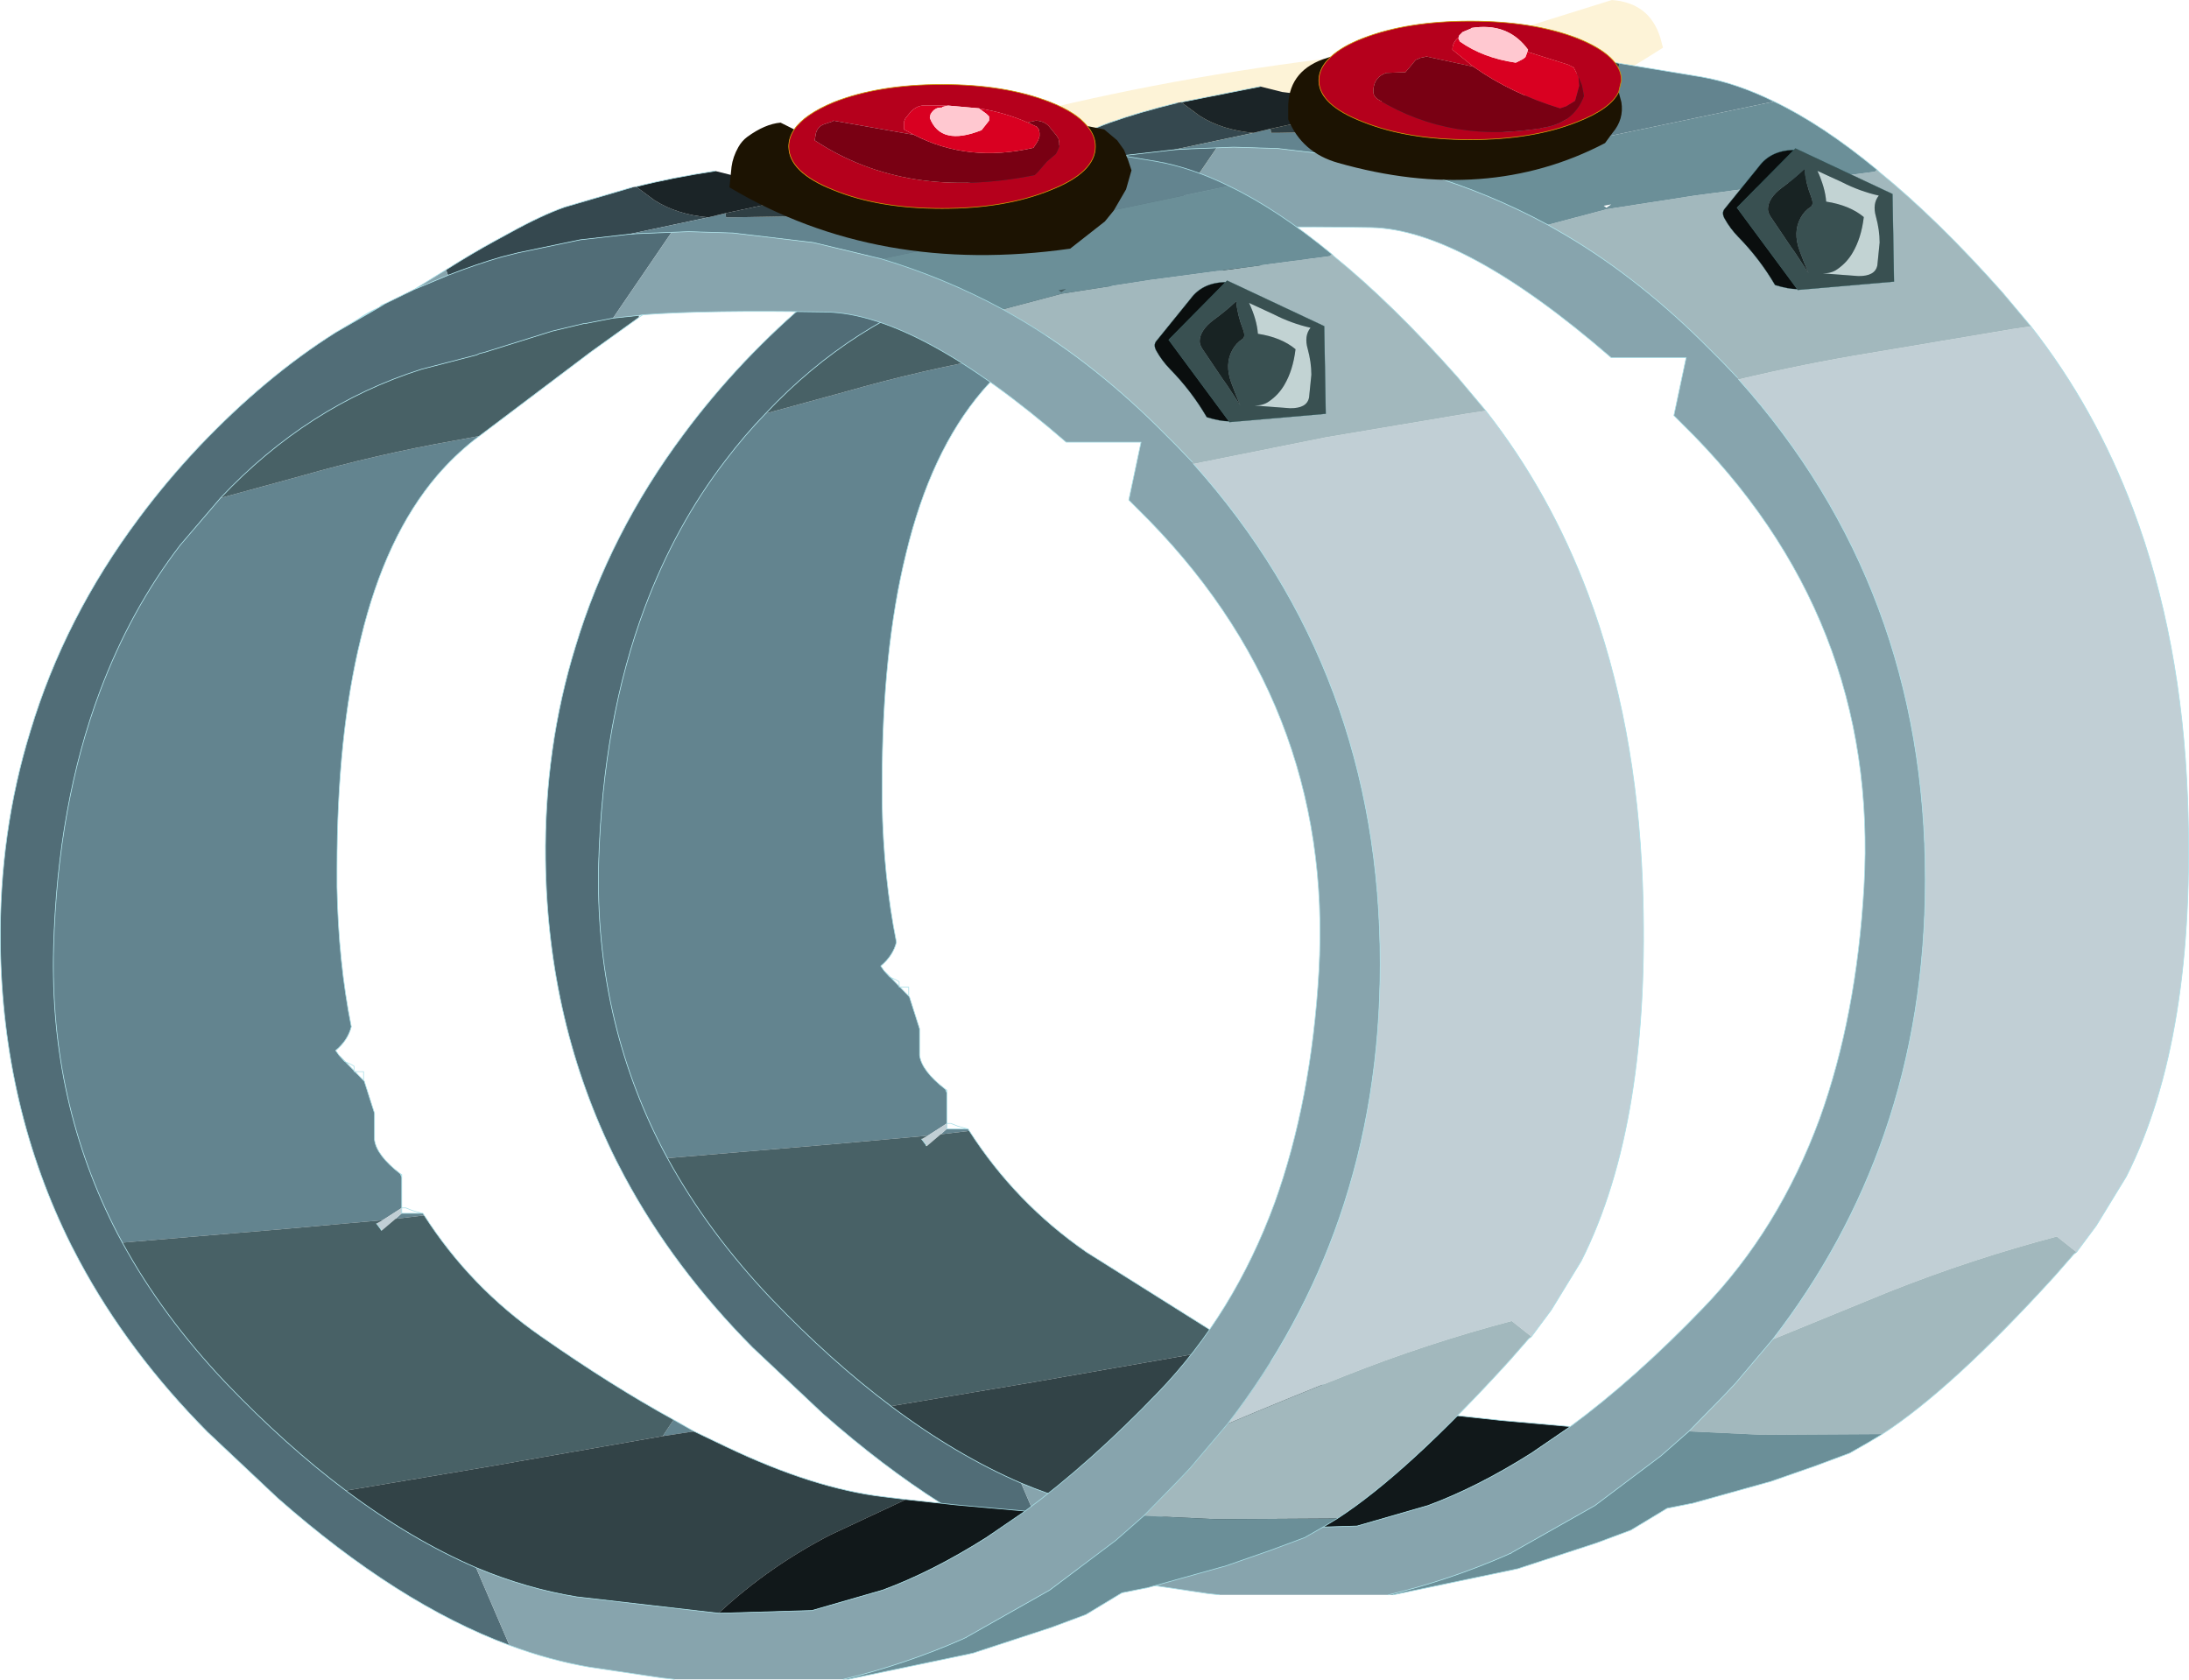 <svg viewBox="0 0 160.63 123.28" xmlns="http://www.w3.org/2000/svg" xmlns:xlink="http://www.w3.org/1999/xlink"><g transform="translate(-174.67 -139.25)"><use transform="translate(230.2 139.25)" width="66.5" height="18.8" xlink:href="#a"/><use transform="translate(214.7 143.6)" width="120.55" height="112.7" xlink:href="#b"/><use transform="matrix(.341 -.018 .102 .314 299.65 150.5)" width="37.25" height="32.55" xlink:href="#c"/><use transform="matrix(.331 -.018 .099 .304 259.8 158.75)" width="37.25" height="32.55" xlink:href="#c"/><use transform="translate(174.7 149.8)" width="120.55" height="112.7" xlink:href="#d"/><use transform="matrix(.341 -.018 .102 .314 257.95 160.2)" width="37.25" height="32.55" xlink:href="#c"/><use transform="translate(228.2 140.8)" width="65.5" height="17.15" xlink:href="#e"/></g><defs><g id="f"><path d="M78.8.3q-.35 2.5-3.4 3.95l-2.45.85-2.7.25h-2.7l-3.1-.05H59.1l-.3-1.4 1.6-.35-.05-.35 2.55-.25.2.05 4.1.25h.35q5.55-.1 9.6-3.25l1.65.3M51.95 5.4l-5.9 1.25-3.5.4L38 8l-1.2.3-3.95 1.35-.15-.4q1.9-1.2 3.55-2.1l1.1-.6q2.35-1.3 4.05-1.9 2.1-.75 4.95-1.45l.3-.05 1.35 1q1.65 1.05 3.95 1.25" fill="#35484f" fill-rule="evenodd"/><path d="m34.9 104.5 2.45 5.7q-8.2-3.05-17-10.8l-5.15-4.85Q9.4 88.7 5.8 82l-.6-1.15Q.15 70.75 0 58.75q-.1-8.2 2.2-15.65 2.5-8.3 7.95-15.6 2-2.7 4.45-5.3 4.85-5.1 10-8.35L27.8 12l.4-.25 2.15-1.05 2.5-1.05L36.8 8.3 38 8l4.55-.95 3.5-.4.65-.05 2.55-.1-4.3 6.3-2.05.4h-.1l-2.3.55q-2.45.65-4.95 1.55l-.4.1-.2.1-4.05 1.05Q22.55 19.2 16.15 26q-1.55 1.6-2.95 3.45Q9.55 34.2 7.3 40.2 4.2 48.45 3.9 59q-.3 11.35 4.7 21l.35.65q2.95 5.4 7.6 10.3 4.4 4.6 8.8 7.9 4.8 3.6 9.55 5.65" fill="#516d77" fill-rule="evenodd"/><path d="m78.8.3 6.05 1q2.55.45 5.3 1.8l-25.5 5.35q-2.45-.75-5-1.2l-5.9-.7-3.25-.1-1.25.05-2.55.1-.65.05 5.9-1.25 1.25-.3.05.3h.5l5.35-.1h5.35l3.1.05h2.7l2.7-.25 2.45-.85Q78.45 2.8 78.8.3M16.15 26 22 24.4q5.6-1.6 11.25-2.6l1.9-.35-.4.3q-1.45 1.15-2.7 2.6-3.8 4.45-5.6 11.95-1.75 7.1-1.75 16.9v1.35q.1 5.5 1.05 10.25-.25 1-1.15 1.75l.25.35 1.8 1.85.05.05.75 2.35v1.95q.15 1.15 1.9 2.5l.1.25v2.25l-1.4.9-7.25.65-11.85 1L8.6 80q-5-9.65-4.7-21 .3-10.55 3.4-18.8 2.25-6 5.9-10.75 1.4-1.85 2.95-3.45m14.8 52.5H31l.1.15-2.1.25.45-.4h1.5M49.4 93.65l1.5.85-2.3.35.8-1.2" fill="#63848f" fill-rule="evenodd"/><path d="m58.8 3.9.3 1.4-5.35.1h-.5l-.05-.3 5.6-1.2" fill="#2f3f44" fill-rule="evenodd"/><path d="m60.4 3.55-1.6.35-5.6 1.2-1.25.3q-2.3-.2-3.95-1.25l-1.35-1L52.45 2l1.6.4 6.25.8.1.35" fill="#1b2427" fill-rule="evenodd"/><path d="m73.55 12.15.7.4q5.45 3.1 10.55 8.1l1.55 1.55 1.1 1.15.1.15q13.7 15.3 13.7 36.7 0 9.95-3 18.65-2.8 8.1-8.2 15.1L87.3 97.2l-.95 1-2.45 2.5-2.05 1.8-4.85 3.65-6.1 3.45-.05.05h-.05l-.2.1q-4.2 1.85-8.75 2.95h-12.4l-.9-.1-5.35-.8q-2.9-.5-5.85-1.6l-2.45-5.7q3.7 1.55 7.4 2.15l10.4 1.2 6.85-.2 5.2-1.5q3.65-1.35 7.6-3.85l2.85-1.95q4.75-3.5 9.75-8.7 5.55-5.75 8.55-13.9 2.7-7.5 3.25-17 1.15-19.8-13.35-34l-.6-.6.9-4.25h-5.5q-10.85-9.4-17.6-9.55-8.7-.15-13.45.2l-.3.05-1.9.2 4.3-6.3 1.25-.05 3.25.1 5.9.7q2.55.45 5 1.2 4.65 1.4 8.9 3.7M32.7 9.25l.15.4-2.5 1.05q1.2-.75 2.35-1.45" fill="#87a4ad" fill-rule="evenodd"/><path d="M87.55 23.5q4.8-1.15 9.7-1.95l10.4-1.75 1.35-.2q4.7 6 7.5 13.45 3.55 9.45 4 21.25.65 17.5-4.5 27.7l-2.2 3.6-1.45 1.95-1.45-1.15q-6.25 1.65-12.3 4.05l-8.55 3.5q5.4-7 8.2-15.1 3-8.7 3-18.65 0-21.4-13.7-36.7M28.05 79l1.4-.9v.4l-.45.4-1 .85-.1-.1-.3-.4q.25-.15.45-.25" fill="#c1cfd5" fill-rule="evenodd"/><path d="m60.35 3.2.05.35-.1-.35h.05" fill="#f1df01" fill-rule="evenodd"/><path d="M28 79.75h-.05l-.05-.1.1.1" fill="#fff3b5" fill-rule="evenodd"/><path d="m109 19.6-1.35.2-10.4 1.75q-4.9.8-9.7 1.95l-.1-.15-1.1-1.15-1.55-1.55q-5.1-5-10.55-8.1l-.7-.4L77.9 11l6.45-1 13.2-1.75.15-.15.15.15q4.3 3.5 9.05 8.85l2.1 2.5M90.05 93.95l8.55-3.5q6.05-2.4 12.3-4.05l1.45 1.15-.2.15-1.4 1.6q-7.55 8.3-12.65 11.6l-8.85.05-5.35-.25 2.45-2.5.95-1 2.75-3.25" fill="#a2b8bd" fill-rule="evenodd"/><path d="m97.7 8.1-.15.15L84.35 10l-6.45 1-4.35 1.15q-4.25-2.3-8.9-3.7l25.5-5.35q3.55 1.7 7.55 5M61.85 112.7q4.55-1.1 8.75-2.95l.2-.1h.05l.05-.05 6.1-3.45 4.85-3.65 2.05-1.8 5.35.25 8.85-.05-1 .6-1.4.8-2.55.95-3.3 1.15-.2.05L84.1 106h-.05l-1.75.35-2.65 1.6-2.55.95-5.8 1.9h-.05l-.2.05-8.85 1.85h-.35M78.2 10.65l-.55.1.2.15.35-.25" fill="#6b8f98" fill-rule="evenodd"/><path d="M46.85 12.75q-1 .6-3.55 2.55l-8.15 6.15-1.9.35q-5.65 1-11.25 2.6L16.15 26q6.4-6.8 14.75-9.45l4.05-1.05.2-.1.4-.1q2.5-.9 4.95-1.55l2.3-.55h.1l2.05-.4 1.9-.2v.15M31.1 78.65q3.4 5.3 8.6 8.9l9.7 6.1-.8 1.2-12.85 2.25-10.4 1.75q-4.4-3.3-8.8-7.9-4.65-4.9-7.6-10.3l11.85-1 7.25-.65q-.2.1-.45.25l.3.4.05.1H28l1-.85 2.1-.25" fill="#486166" fill-rule="evenodd"/><path d="m52.7 107.85-10.4-1.2q-3.7-.6-7.4-2.15-4.75-2.05-9.55-5.65l10.4-1.75 12.85-2.25 2.3-.35 2.4 1.15q6.4 3.05 11.5 3.65l1.65.2-5.55 2.6q-4.55 2.35-8.2 5.75" fill="#324347" fill-rule="evenodd"/><path d="m75.2 100.35-2.85 1.95q-3.95 2.5-7.6 3.85l-5.2 1.5-6.85.2q3.65-3.4 8.2-5.75l5.55-2.6 3.7.4 5.05.45" fill="#11181a" fill-rule="evenodd"/><path d="m109 19.6-2.1-2.5q-4.75-5.35-9.05-8.85l-.15-.15m-24.15 4.05.7.4q5.45 3.1 10.55 8.1l1.55 1.55 1.1 1.15m.1.15q13.7 15.3 13.7 36.7 0 9.95-3 18.65-2.8 8.1-8.2 15.1m22.3-6.4 1.45-1.95L116 82q5.15-10.2 4.5-27.7-.45-11.8-4-21.25-2.8-7.45-7.5-13.45M78.8.3l6.05 1q2.55.45 5.3 1.8 3.55 1.7 7.55 5m-50.85 4.5.3-.05q4.75-.35 13.45-.2 6.75.15 17.6 9.55h5.5l-.9 4.25.6.6q14.5 14.2 13.35 34-.55 9.5-3.25 17-3 8.15-8.55 13.9-5 5.2-9.75 8.7l-2.85 1.95q-3.95 2.5-7.6 3.85l-5.2 1.5-6.85.2-10.4-1.2q-3.7-.6-7.4-2.15m2.45 5.7q2.95 1.1 5.85 1.6l5.35.8.9.1m12.4 0q4.55-1.1 8.75-2.95l.2-.1h.05l.05-.05 6.1-3.45 4.85-3.65 2.05-1.8 2.45-2.5.95-1 2.75-3.25m22.3-6.4-.2.15-1.4 1.6q-7.55 8.3-12.65 11.6l-1 .6-1.4.8-2.55.95-3.3 1.15-.2.05L84.1 106h-.05l-1.75.35-2.65 1.6-2.55.95-5.8 1.9h-.05l-.2.05-8.85 1.85M78.8.3 77.15 0m-31.1 6.65.65-.05 2.55-.1 1.25-.05 3.25.1 5.9.7q2.55.45 5 1.2 4.65 1.4 8.9 3.7M46.35 3.2q-2.85.7-4.95 1.45-1.7.6-4.05 1.9l-1.1.6q-1.65.9-3.55 2.1m.15.4L36.8 8.3 38 8l4.55-.95 3.5-.4m.6-3.5L52.45 2m-17.3 19.45 8.15-6.15q2.55-1.95 3.55-2.55l.3-.2m-.3.05-1.9.2-2.05.4h-.1l-2.3.55q-2.45.65-4.95 1.55l-.4.1-.2.1-4.05 1.05Q22.55 19.2 16.15 26q-1.55 1.6-2.95 3.45Q9.55 34.2 7.3 40.2 4.2 48.45 3.9 59q-.3 11.35 4.7 21l.35.65q2.95 5.4 7.6 10.3 4.4 4.6 8.8 7.9 4.8 3.6 9.55 5.65m.25-83.05-.4.3q-1.45 1.15-2.7 2.6-3.8 4.45-5.6 11.95-1.75 7.1-1.75 16.9v1.35q.1 5.5 1.05 10.25-.25 1-1.15 1.75l.25.35.4.45.45.2.25.15v.4h.7v.65l.05.05.75 2.35v1.95q.15 1.15 1.9 2.5l.1.05v2.45h.3l.5.2.7.2H31l.1.15q3.4 5.3 8.6 8.9l9.7 6.1 1.5.85 2.4 1.15q6.4 3.05 11.5 3.65l1.65.2 3.7.4 5.05.45m-50.6-86.5 1.6-.95q.7-.5 1.6-.9l.15-.15.25-.1 2.15-1.05q1.2-.75 2.35-1.45m-4.5 2.5-.4.25-3.2 1.85q-5.15 3.25-10 8.35-2.45 2.6-4.45 5.3Q4.7 34.8 2.2 43.1-.1 50.55 0 58.75q.15 12 5.2 22.1L5.8 82q3.6 6.7 9.4 12.55l5.15 4.85q8.8 7.75 17 10.8m-7-99.5 2.5-1.05m-3.4 68.45v.4h1.5m-4.3-9.75-1.8-1.85m4.6 8.95-.1-.25m-1.4 4.15-.05-.1-.3-.4" fill="none" stroke="#a9dfe7" stroke-linecap="round" stroke-linejoin="round" stroke-width=".05"/></g><g id="g"><path d="M34.25 11.85q-1.95 1.8-2.05 4.8-.15 3.15-1 6l-2.05 5.2q-1.2 2.5-4.75 2.25l-7.35-1.05q1.85.1 3.3-.75 2.5-1.4 4.4-3.6 2.85-3.25 4.85-8.1-2.2-2.9-6.9-4 .75-3.25.25-7.2l4.4 2.9q3.2 2.35 6.9 3.55" fill="#c2d3d3" fill-rule="evenodd"/><path d="M34.25 11.85q-3.7-1.2-6.9-3.55l-4.4-2.9q.5 3.95-.25 7.2 4.7 1.1 6.9 4-2 4.85-4.85 8.1-1.9 2.2-4.4 3.6-1.45.85-3.3.75l7.35 1.05q3.55.25 4.75-2.25l2.05-5.2q.85-2.85 1-6 .1-3 2.05-4.8M19.4.35l.45-.35 17.4 11.65-5.7 20.15-20.95.75-.05-.2L3.4 12.9 19.4.35m-9.5 15 2.25 7.25.45 1.3 1.45 4.9q-.25-2.5-.35-5.3-.15-4.3 2.45-7.45 1.3-1.6 2.95-2.45.85-.5.75-2.3-.2-3.3.5-6.45Q17.6 6.9 14.4 8.8q-3.75 2.25-4.55 4.85-.2.8.05 1.7" fill="#395051" fill-rule="evenodd"/><path d="M10.55 32.35q-1.85-.1-4.4-1.2Q4.7 24.9 1.65 19.6q-1.1-1.95-1.6-4.3-.3-1.4.65-2.25l10.15-9.3Q14.5.15 19.4.35L3.4 12.9l7.15 19.45" fill="#0a0e0e" fill-rule="evenodd"/><path d="M9.9 15.35q-.25-.9-.05-1.7.8-2.6 4.55-4.85 3.2-1.9 5.95-3.95-.7 3.15-.5 6.45.1 1.8-.75 2.3-1.65.85-2.95 2.45-2.6 3.15-2.45 7.45.1 2.8.35 5.3l-1.45-4.9-.45-1.3-2.25-7.25" fill="#182323" fill-rule="evenodd"/><path d="M10.55 32.35q-1.85-.1-4.4-1.2Q4.7 24.9 1.65 19.6q-1.1-1.95-1.6-4.3-.3-1.4.65-2.25l10.15-9.3Q14.5.15 19.4.35l.45-.35 17.4 11.65-5.7 20.15-20.95.75-.05-.2L3.4 12.9 19.4.35" fill="none" stroke="#1b5658" stroke-linecap="round" stroke-linejoin="round" stroke-width=".05"/></g><g id="d"><path d="M253.5 150.1q-.35 2.5-3.4 3.95l-2.45.85-2.7.25h-2.7l-3.1-.05h-5.35l-.3-1.4 1.6-.35-.05-.35 2.55-.25.2.05 4.1.25h.35q5.55-.1 9.6-3.25l1.65.3m-26.85 5.1-5.9 1.25-3.5.4-4.55.95-1.2.3q-1.9.55-3.95 1.35l-.15-.4q1.9-1.2 3.55-2.1l1.1-.6q2.35-1.3 4.05-1.9l4.95-1.45.3-.05 1.35 1q1.65 1.05 3.95 1.25" fill="#35484f" fill-rule="evenodd" transform="translate(-174.7 -149.8)"/><path d="m209.6 254.3 2.45 5.7q-8.2-3.05-17-10.8l-5.15-4.85q-5.8-5.85-9.4-12.55l-.6-1.15q-5.05-10.1-5.2-22.1-.1-8.2 2.2-15.65 2.5-8.3 7.95-15.6 2-2.7 4.45-5.3 4.85-5.1 10-8.35l3.2-1.85.4-.25 2.15-1.05 2.5-1.05q2.05-.8 3.95-1.35l1.2-.3 4.55-.95 3.5-.4.65-.05 2.55-.1-4.3 6.3-2.05.4h-.1l-2.3.55-4.95 1.55-.4.1-.2.1-4.05 1.05q-8.35 2.65-14.75 9.45l-2.95 3.45Q184.25 184 182 190q-3.1 8.25-3.4 18.8-.3 11.35 4.7 21l.35.65q2.95 5.4 7.6 10.3 4.4 4.6 8.8 7.9 4.8 3.6 9.55 5.65" fill="#516d77" fill-rule="evenodd" transform="translate(-174.7 -149.8)"/><path d="m253.5 150.1 6.05 1q2.55.45 5.3 1.8l-25.5 5.35-5-1.2-5.9-.7-3.25-.1-1.25.05-2.55.1-.65.05 5.9-1.25 1.25-.3.05.3h.5l5.35-.1h5.35l3.1.05h2.7l2.7-.25 2.45-.85q3.05-1.45 3.4-3.95m-62.65 25.7 5.85-1.6q5.6-1.6 11.25-2.6l1.9-.35-.4.3q-1.45 1.15-2.7 2.6-3.8 4.45-5.6 11.95-1.75 7.1-1.75 16.9v1.35q.1 5.5 1.05 10.25-.25 1-1.15 1.75l.25.35 1.8 1.85.05.05.75 2.35v1.95q.15 1.15 1.9 2.5l.1.25v2.25l-1.4.9-7.25.65-11.85 1-.35-.65q-5-9.65-4.7-21 .3-10.55 3.4-18.8 2.25-6 5.9-10.75l2.95-3.45m14.8 52.5h.05l.1.15-2.1.25.45-.4h1.5m18.45 15.15 1.5.85-2.3.35.8-1.2" fill="#63848f" fill-rule="evenodd" transform="translate(-174.7 -149.8)"/><path d="m233.5 153.7.3 1.4-5.35.1h-.5l-.05-.3 5.6-1.2" fill="#2f3f44" fill-rule="evenodd" transform="translate(-174.7 -149.8)"/><path d="m235.1 153.35-1.6.35-5.6 1.2-1.25.3q-2.3-.2-3.95-1.25l-1.35-1q2.55-.65 5.8-1.15l1.6.4 6.25.8.1.35" fill="#1b2427" fill-rule="evenodd" transform="translate(-174.7 -149.8)"/><path d="m248.25 161.95.7.4q5.45 3.1 10.55 8.1l1.55 1.55 1.1 1.15.1.15q13.7 15.3 13.7 36.7 0 9.95-3 18.65-2.8 8.1-8.2 15.1L262 247l-.95 1-2.45 2.5-2.05 1.8-4.85 3.65-6.1 3.45-.05.05h-.05l-.2.1q-4.2 1.85-8.75 2.95h-12.4l-.9-.1-5.35-.8q-2.9-.5-5.85-1.6l-2.45-5.7q3.7 1.55 7.4 2.15l10.4 1.2 6.85-.2 5.2-1.5q3.65-1.35 7.6-3.85l2.85-1.95q4.75-3.5 9.75-8.7 5.55-5.75 8.55-13.9 2.7-7.5 3.25-17 1.15-19.8-13.35-34l-.6-.6.9-4.25h-5.5q-10.85-9.4-17.6-9.55-8.7-.15-13.45.2l-.3.05-1.9.2 4.3-6.3 1.25-.05 3.25.1 5.9.7 5 1.2q4.65 1.4 8.9 3.7m-40.85-2.9.15.4-2.5 1.05 2.35-1.45" fill="#87a4ad" fill-rule="evenodd" transform="translate(-174.7 -149.8)"/><path d="m262.25 173.3 9.7-1.95 10.4-1.75 1.35-.2q4.7 6 7.5 13.45 3.55 9.45 4 21.25.65 17.5-4.5 27.7l-2.2 3.6-1.45 1.95-1.45-1.15q-6.25 1.65-12.3 4.05-4.3 1.7-8.55 3.5 5.4-7 8.2-15.1 3-8.7 3-18.65 0-21.4-13.7-36.7m-59.5 55.5 1.4-.9v.4l-.45.4-1 .85-.1-.1-.3-.4.45-.25" fill="#c1cfd5" fill-rule="evenodd" transform="translate(-174.7 -149.8)"/><path d="m235.05 153 .05.35-.1-.35h.05" fill="#f1df01" fill-rule="evenodd" transform="translate(-174.7 -149.8)"/><path d="M202.7 229.55h-.05l-.05-.1.1.1" fill="#fff3b5" fill-rule="evenodd" transform="translate(-174.7 -149.8)"/><path d="m283.7 169.4-1.35.2-10.4 1.75-9.7 1.95-.1-.15-1.1-1.15-1.55-1.55q-5.1-5-10.55-8.1l-.7-.4 4.35-1.15 6.45-1 13.2-1.75.15-.15.15.15q4.3 3.5 9.05 8.85l2.1 2.5m-18.95 74.35q4.25-1.8 8.55-3.5 6.05-2.4 12.3-4.05l1.45 1.15-.2.15-1.4 1.6q-7.55 8.3-12.65 11.6l-8.85.05-5.35-.25 2.45-2.5.95-1 2.75-3.25" fill="#a2b8bd" fill-rule="evenodd" transform="translate(-174.7 -149.8)"/><path d="m272.4 157.9-.15.15-13.2 1.75-6.45 1-4.35 1.15q-4.25-2.3-8.9-3.7l25.5-5.35q3.55 1.7 7.55 5m-35.85 104.6q4.55-1.1 8.75-2.95l.2-.1h.05l.05-.05 6.1-3.45 4.85-3.65 2.05-1.8 5.35.25 8.85-.05-1 .6-1.4.8-2.55.95-3.3 1.15-.2.05-5.55 1.55h-.05l-1.75.35-2.65 1.6-2.55.95-5.8 1.9h-.05l-.2.05-8.85 1.85h-.35m16.35-102.05-.55.1.2.15.35-.25" fill="#6b8f98" fill-rule="evenodd" transform="translate(-174.7 -149.8)"/><path d="M221.55 162.55 218 165.1l-8.15 6.15-1.9.35q-5.65 1-11.25 2.6l-5.85 1.6q6.4-6.8 14.75-9.45l4.05-1.05.2-.1.4-.1 4.95-1.55 2.3-.55h.1l2.05-.4 1.9-.2v.15m-15.75 65.9q3.4 5.3 8.6 8.9 5.15 3.6 9.7 6.1l-.8 1.2-12.85 2.25-10.4 1.75q-4.4-3.3-8.8-7.9-4.65-4.9-7.6-10.3l11.85-1 7.25-.65-.45.25.3.4.05.1h.05l1-.85 2.1-.25" fill="#486166" fill-rule="evenodd" transform="translate(-174.7 -149.8)"/><path d="m227.4 257.65-10.4-1.2q-3.7-.6-7.4-2.15-4.75-2.05-9.55-5.65l10.4-1.75 12.85-2.25 2.3-.35 2.4 1.15q6.4 3.05 11.5 3.65l1.65.2-5.55 2.6q-4.55 2.35-8.2 5.75" fill="#324347" fill-rule="evenodd" transform="translate(-174.7 -149.8)"/><path d="m249.9 250.15-2.85 1.95q-3.95 2.5-7.6 3.85l-5.2 1.5-6.85.2q3.65-3.4 8.2-5.75l5.55-2.6 3.7.4 5.05.45" fill="#11181a" fill-rule="evenodd" transform="translate(-174.7 -149.8)"/><path d="m109 19.6-2.1-2.5q-4.75-5.35-9.05-8.85l-.15-.15m-24.15 4.05.7.4q5.45 3.1 10.55 8.1l1.55 1.55 1.1 1.15m.1.15q13.7 15.3 13.7 36.7 0 9.95-3 18.65-2.8 8.1-8.2 15.1m22.3-6.4 1.45-1.95L116 82q5.15-10.2 4.5-27.7-.45-11.8-4-21.25-2.8-7.45-7.5-13.45M78.8.3l6.05 1q2.55.45 5.3 1.8 3.55 1.7 7.55 5m-50.85 4.5.3-.05q4.75-.35 13.45-.2 6.75.15 17.6 9.55h5.5l-.9 4.25.6.6q14.5 14.2 13.35 34-.55 9.5-3.25 17-3 8.15-8.55 13.9-5 5.2-9.75 8.7l-2.85 1.95q-3.95 2.5-7.6 3.85l-5.2 1.5-6.85.2-10.4-1.2q-3.7-.6-7.4-2.15m2.45 5.7q2.95 1.1 5.85 1.6l5.35.8.9.1m12.4 0q4.55-1.1 8.75-2.95l.2-.1h.05l.05-.05 6.1-3.45 4.85-3.65 2.05-1.8 2.45-2.5.95-1 2.75-3.25m22.3-6.4-.2.15-1.4 1.6q-7.55 8.3-12.65 11.6l-1 .6-1.4.8-2.55.95-3.3 1.15-.2.05L84.1 106h-.05l-1.75.35-2.65 1.6-2.55.95-5.8 1.9h-.05l-.2.05-8.85 1.85M78.8.3 77.15 0m-31.1 6.65.65-.05 2.55-.1 1.25-.05 3.25.1 5.9.7 5 1.2q4.65 1.4 8.9 3.7M46.35 3.2 41.4 4.65q-1.7.6-4.05 1.9l-1.1.6q-1.65.9-3.55 2.1m.15.4q2.05-.8 3.95-1.35L38 8l4.55-.95 3.5-.4m.6-3.5Q49.2 2.5 52.45 2m-17.3 19.45 8.15-6.15 3.55-2.55.3-.2m-.3.05-1.9.2-2.05.4h-.1l-2.3.55-4.95 1.55-.4.1-.2.1-4.05 1.05Q22.55 19.2 16.15 26l-2.95 3.45Q9.55 34.2 7.3 40.2 4.2 48.45 3.9 59q-.3 11.35 4.7 21l.35.65q2.95 5.4 7.6 10.3 4.4 4.6 8.8 7.9 4.8 3.6 9.55 5.65m.25-83.05-.4.3q-1.45 1.15-2.7 2.6-3.8 4.45-5.6 11.95-1.75 7.1-1.75 16.9v1.35q.1 5.5 1.05 10.25-.25 1-1.15 1.75l.25.35.4.45.45.2.25.15v.4h.7v.65l.05.05.75 2.35v1.95q.15 1.15 1.9 2.5l.1.05v2.45h.3l.5.2.7.2H31l.1.15q3.4 5.3 8.6 8.9 5.15 3.6 9.7 6.1l1.5.85 2.4 1.15q6.4 3.05 11.5 3.65l1.65.2 3.7.4 5.05.45m-50.6-86.5 1.6-.95q.7-.5 1.6-.9l.15-.15.25-.1 2.15-1.05 2.35-1.45m-4.5 2.5-.4.25-3.2 1.85q-5.15 3.25-10 8.35-2.45 2.6-4.45 5.3Q4.7 34.8 2.2 43.1-.1 50.55 0 58.75q.15 12 5.2 22.1L5.8 82q3.6 6.7 9.4 12.55l5.15 4.85q8.8 7.75 17 10.8m-7-99.5 2.5-1.05m-3.4 68.45v.4h1.5m-4.3-9.75-1.8-1.85m4.6 8.95-.1-.25m-1.4 4.15-.05-.1-.3-.4" fill="none" stroke="#a9dfe7" stroke-linecap="round" stroke-linejoin="round" stroke-width=".05"/></g><g id="e"><path d="m254.45 148.5 1.25.25.95.8.5.7.3.75.25.75-.4 1.4-.9 1.55-.65.8-2.55 2q-14.1 2-25-4.5l.15-1.5q.1-.75.5-1.45.25-.45.65-.75 1.3-.95 2.45-1.05l1 .5q-.4.6-.4 1.25 0 1.9 3.3 3.2 3.3 1.35 7.95 1.35t7.95-1.35q3.3-1.3 3.3-3.2 0-.8-.6-1.5m17.9-5.1q-.9.8-.9 1.75 0 1.8 3.25 3.05 3.25 1.3 7.85 1.3t7.85-1.3q2.45-.95 3.05-2.2l.2.75q.2 1.25-.65 2.25l-.55.75q-8.7 4.55-19.6 1.45-2.65-.75-3.65-3.2v-.75q-.05-2.7 2.55-3.65l.6-.2" fill="#1c1302" fill-rule="evenodd" transform="translate(-228.2 -140.8)"/><path d="M244.25 147h-1.9q-.45.05-.85.45l-.4.5-.1.25v.55l.75.4-5.95-1.05v.05l-.6.2q-.5.15-.65.65l-.1.55q6.75 4.45 16.15 2.55l.25-.25.65-.75.65-.55.15-.3.1-.25v-.25l-.05-.3-.15-.25-.45-.55q-.35-.5-1.05-.55l-.45.1-.15.05q-1.7-.75-3.6-1.05l-2.25-.2m-11.3 1.75q.75-1.1 2.9-2 3.3-1.3 7.95-1.3t7.95 1.3q1.9.75 2.7 1.75.6.7.6 1.5 0 1.9-3.3 3.2-3.3 1.35-7.95 1.35t-7.95-1.35q-3.3-1.3-3.3-3.2 0-.65.4-1.25m53.8-5.7.05-.15-.15-.2q-1.45-1.8-4-1.4l-.05.05-.6.25-.25.25-.05.15q-.45.35-.45.9l1.55 1.25-3.45-.75-.45.1-.35.15-.45.55-.3.35-1.4.05q-.9.3-.95 1.25-.05.45.35.7 5.45 3.3 12.25 2.05 2.15-.4 2.85-2.3l-.05-.3-.1-.5-.25-.6-.35-.7-.4-.2-3-.95m6.7 2.95q-.6 1.25-3.05 2.2-3.25 1.3-7.85 1.3t-7.85-1.3q-3.25-1.25-3.25-3.05 0-.95.9-1.75.8-.75 2.35-1.35 3.25-1.25 7.85-1.25t7.85 1.25q3.25 1.3 3.25 3.1l-.2.85" fill="#b5001c" fill-rule="evenodd" transform="translate(-228.2 -140.8)"/><path d="M241.75 149.15q3.95 2.05 8.75.95l.2-.3.15-.25.1-.3V149l-.05-.25-.15-.2-.65-.3.15-.05.45-.1q.7.05 1.05.55l.45.55.15.25.05.3v.25l-.1.25-.15.3-.65.55-.65.75-.25.25q-9.4 1.9-16.15-2.55l.1-.55q.15-.5.65-.65l.6-.2v-.05l5.95 1.05m48.75-4.25.25.6.1.5.05.3q-.7 1.9-2.85 2.3-6.8 1.25-12.25-2.05-.4-.25-.35-.7.05-.95.95-1.25l1.4-.05.3-.35.45-.55.35-.15.45-.1 3.45.75q2.75 1.95 6.35 3.05l.45-.15.65-.4.3-1.1-.05-.65" fill="#790013" fill-rule="evenodd" transform="translate(-228.2 -140.8)"/><path d="m244.25 147-.45.1v.05q-.55-.05-.85.5l-.05.25q.8 2.1 3.8.9l.55-.7v-.3l-.2-.2-.55-.4q1.9.3 3.6 1.05l.65.3.15.2.05.25v.25l-.1.3-.15.25-.2.3q-4.8 1.1-8.75-.95l-.75-.4v-.55l.1-.25.4-.5q.4-.4.85-.45h1.9m42.5-3.95 3 .95.4.2.35.7.05.65-.3 1.1-.65.4-.45.15q-3.6-1.1-6.35-3.05l-1.55-1.25q0-.55.45-.9v.1l.1.2q1.7 1.2 4.1 1.55l.5-.25.2-.15.1-.25.05-.15" fill="#d90021" fill-rule="evenodd" transform="translate(-228.2 -140.8)"/><path d="m246.5 147.2.55.4.2.2v.3l-.55.7q-3 1.2-3.8-.9l.05-.25q.3-.55.85-.5v-.05l.45-.1 2.25.2m35.2-5.2.05-.15.25-.25.6-.25.05-.05q2.55-.4 4 1.4l.15.2-.1.3-.1.25-.2.15-.5.25q-2.4-.35-4.1-1.55l-.1-.2v-.1" fill="#ffc8d0" fill-rule="evenodd" transform="translate(-228.2 -140.8)"/><path d="M4.75 7.95q.75-1.1 2.9-2 3.3-1.3 7.95-1.3t7.95 1.3q1.9.75 2.7 1.75.6.7.6 1.5 0 1.9-3.3 3.2-3.3 1.35-7.95 1.35T7.65 12.4q-3.3-1.3-3.3-3.2 0-.65.4-1.25m60.5-2.75q-.6 1.25-3.05 2.2-3.25 1.3-7.85 1.3T46.5 7.4q-3.25-1.25-3.25-3.05 0-.95.9-1.75m21.1 2.6.2-.85q0-1.8-3.25-3.1Q58.95 0 54.35 0T46.5 1.25q-1.55.6-2.35 1.35" fill="none" stroke="#c90" stroke-linecap="round" stroke-linejoin="round" stroke-width=".05"/></g><use width="120.55" height="112.7" xlink:href="#f" id="b"/><use width="37.25" height="32.55" xlink:href="#g" id="c"/><path d="m230.25 155.25.2-1.5q21.9-8.45 47.6-10.85 5-.45 10.1-2.15l4.8-1.5q2.75.2 3.55 2.75l.2.75Q268.2 161 231.2 157.5q-1.2-.85-.95-2.25" fill="#fdf3d7" fill-rule="evenodd" transform="translate(-230.2 -139.25)" id="a"/></defs></svg>